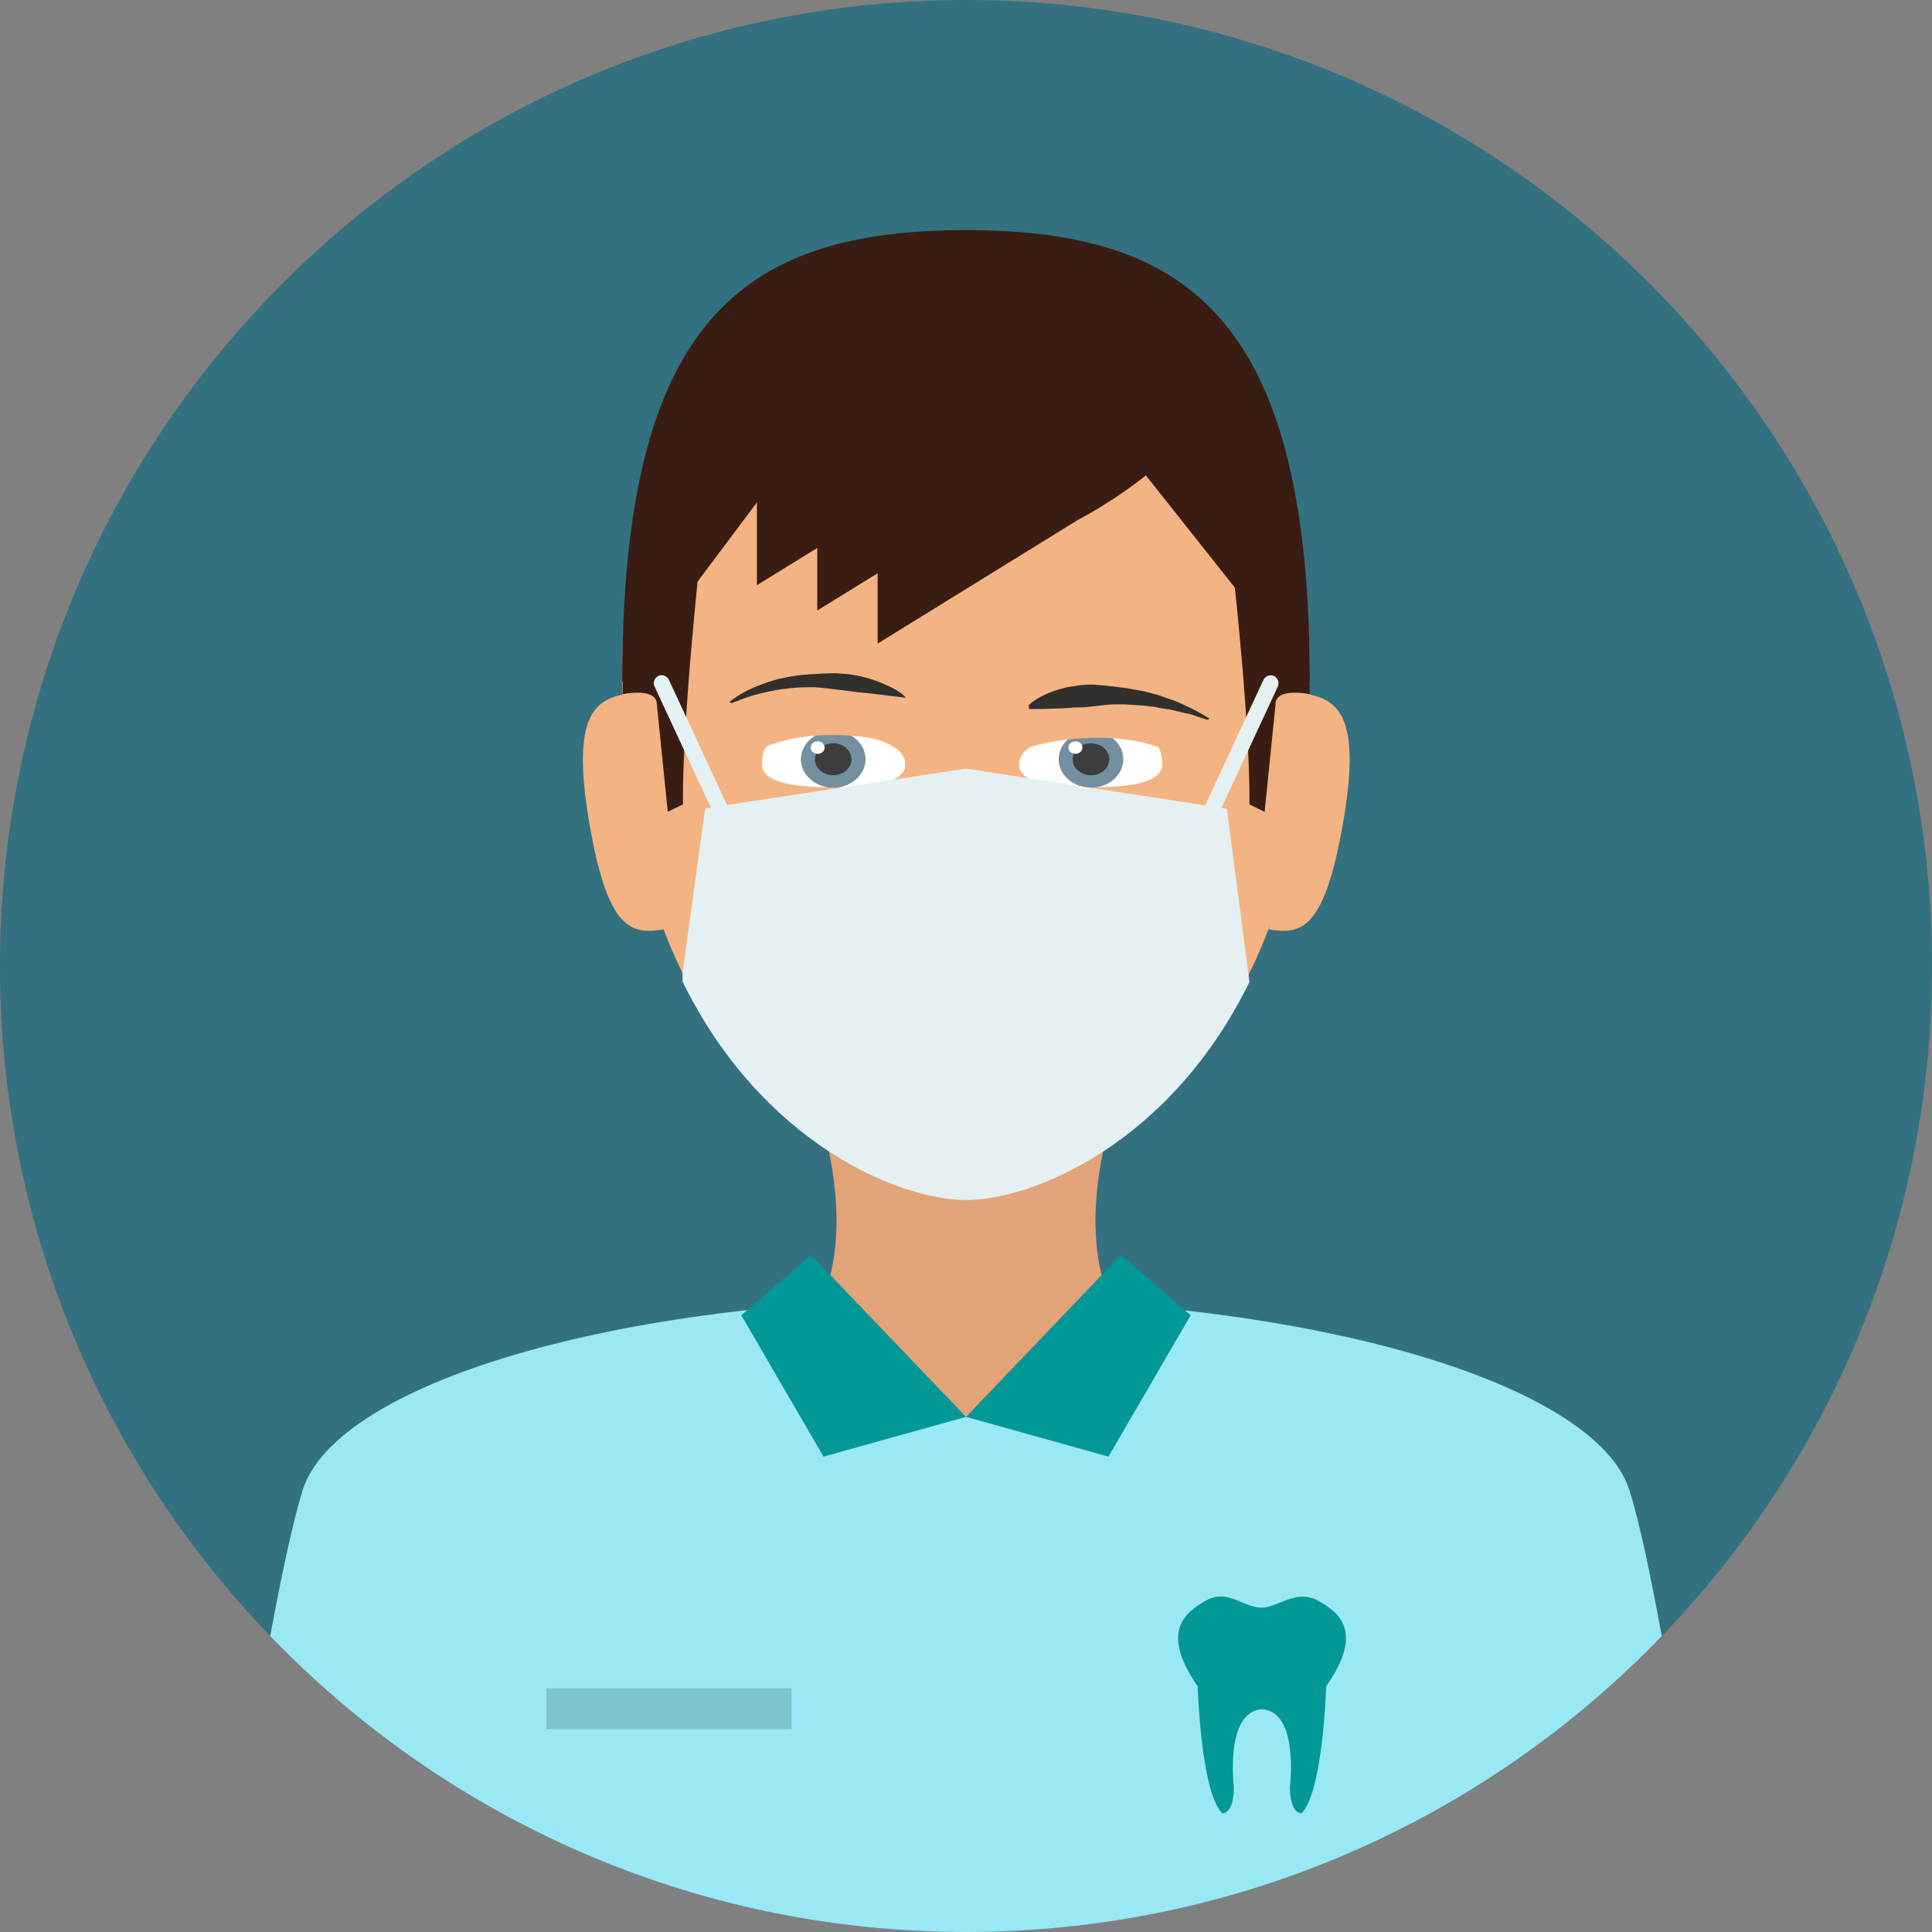 <?xml version="1.0" encoding="utf-8"?>
<!-- Generator: Adobe Illustrator 25.2.0, SVG Export Plug-In . SVG Version: 6.00 Build 0)  -->
<svg version="1.1" id="Layer_1" xmlns="http://www.w3.org/2000/svg" xmlns:xlink="http://www.w3.org/1999/xlink" x="0px" y="0px"
	 viewBox="0 0 496.2 496.2" style="enable-background:new 0 0 496.2 496.2;" xml:space="preserve">
<rect x="0" y="0" width="496.2" height="496.2" fill="#808080" stroke="none"/>
<style type="text/css">
	.st0{fill:#337180;}
	.st1{fill:#E2A379;}
	.st2{fill:#9AE8F4;}
	.st3{fill:#7AC6CE;}
	.st4{fill:#019897;}
	.st5{fill:#F4B382;}
	.st6{fill:#3A1D12;}
	.st7{fill:#30302E;}
	.st8{fill:#FFFFFF;}
	.st9{fill:#738FA0;}
	.st10{fill:#3D3D3D;}
	.st11{fill:#E4F0F2;}
</style>
<path class="st0" d="M496.2,248.1C496.2,111.1,385.1,0,248.1,0S0,111.1,0,248.1s111.1,248.1,248.1,248.1S496.2,385.1,496.2,248.1z"
	/>
<path class="st1" d="M287,282.1h-77.8c12.1,36.6,1,53.3,1,53.3l26.9,6.1h22l26.9-6.1C286,335.4,274.9,318.7,287,282.1z"/>
<path class="st2" d="M248.1,496.2c70.2,0,133.6-29.2,178.7-76c-2.8-15.1-5.6-28.9-8.3-37.4c-8.5-27.3-81.2-49.3-170.8-49.3
	s-161.5,22-170,49.3c-2.6,8.5-5.5,22.2-8.3,37.4C114.5,467,177.9,496.2,248.1,496.2z"/>
<rect x="140.3" y="433.6" class="st3" width="63" height="10.5"/>
<path class="st1" d="M210.2,335.4c0,0-14.8,28.4,37.6,28.4s38.2-28.4,38.2-28.4L247.8,317L210.2,335.4z"/>
<g>
	<polygon class="st4" points="305.8,337.8 287.9,322.3 248.1,363.9 284.7,374.1 	"/>
	<polygon class="st4" points="190.4,337.8 208.3,322.3 248.1,363.9 211.5,374.1 	"/>
</g>
<path class="st5" d="M336.4,175.2c0-92.4-39.5-113.6-88.3-113.6c-48.7,0-88.3,21.2-88.3,113.6c0,31.3,6.2,55.8,15.5,74.7
	c20.4,41.6,55.7,56.1,72.8,56.1s52.4-14.5,72.8-56.1C330.2,231,336.4,206.5,336.4,175.2z"/>
<g>
	<path class="st6" d="M336.4,175.2c0-92.4-30.3-116.1-88.3-116.1s-88.3,23.7-88.3,116.1l39.8-53.1c0,0,26.5,20,48.5,20
		s46.2-20,46.2-20L336.4,175.2z"/>
	<path class="st6" d="M165.5,140.8c-4.2,10.9-5.6,24.4-5.6,37.5c0,0,8.8-1.9,8.8,2.6l2.8,27.6l3.9-1.9c-0.2-23,4.9-68,4.9-68
		L165.5,140.8z"/>
	<path class="st6" d="M330.8,140.8c4.2,10.9,5.6,24.4,5.6,37.5c0,0-8.8-1.9-8.8,2.6l-2.8,27.6l-3.9-1.9c0.2-23-4.9-66.2-4.9-66.2
		L330.8,140.8z"/>
	<polygon class="st6" points="225.4,135.3 225.4,165.3 276.4,133.8 	"/>
	<polygon class="st6" points="209.9,126.8 209.9,156.8 260.9,125.3 	"/>
	<polygon class="st6" points="194.4,120.3 194.4,150.3 245.4,118.8 	"/>
</g>
<g>
	<path class="st5" d="M170.4,238.7c-8.4,1.4-14.4,0.1-19.1-27.7s1.7-31.5,10.1-32.9L170.4,238.7z"/>
	<path class="st5" d="M325.9,238.7c8.4,1.4,14.3,0.1,19.1-27.7c4.8-27.8-1.7-31.5-10.1-32.9L325.9,238.7z"/>
</g>
<path class="st4" d="M338.5,411.1c-5.6-3.1-10.4,1.8-14.4,1.8c-4.9,0-8.8-5-14.4-1.8c-5.7,3.2-11.6,8.2-2.1,22
	c0,0,0.8,27.1,6.3,32.6c0,0,3,0.4,3-6.8c0,0-2.4-19.3,7.2-19.9c9.6,0.5,7.2,19.9,7.2,19.9c0,7.2,3,6.8,3,6.8
	c5.5-5.5,6.3-32.6,6.3-32.6C350.2,419.4,344.3,414.3,338.5,411.1z"/>
<g>
	<path class="st7" d="M264.2,181.1c1.4-1.3,3.2-2.3,5.1-3.1c1-0.4,1.9-0.7,2.9-1s2-0.6,3.1-0.7c1.1-0.1,2.1-0.4,3.2-0.4
		c1.1-0.1,2.2-0.1,3.3,0l3.2,0.3c1.1,0.1,2.1,0.3,3.2,0.4c1.1,0.1,2.1,0.3,3.1,0.5s2.1,0.3,3.1,0.6l3,0.8c1,0.3,1.9,0.7,2.9,1
		c1.9,0.6,3.7,1.5,5.4,2.3c1.7,0.8,3.3,1.8,4.9,2.7l-0.4,0.4l-2.8-0.9c-0.9-0.3-1.8-0.7-2.8-0.8c-1.9-0.4-3.7-1-5.7-1.2
		c-1-0.1-1.9-0.4-2.8-0.5l-2.9-0.3c-0.9-0.1-1.9-0.1-2.9-0.2c-1-0.1-1.9-0.1-2.9-0.1c-1,0-1.9,0-2.8,0.1l-2.8,0.3
		c-0.9,0.1-1.9,0.2-2.8,0.3s-1.9,0.1-2.8,0.1c-0.5,0-0.9,0-1.4,0.1c-0.5,0-0.9,0.1-1.4,0.1c-1,0-1.9,0.1-2.9,0.1
		c-2,0.1-4,0.1-6.2,0.1L264.2,181.1z"/>
</g>
<g>
	<path class="st7" d="M232.6,179.2c-4.4-0.5-8.3-1.1-12.1-1.4c-1.9-0.2-3.7-0.5-5.6-0.7c-1.9-0.2-3.8-0.5-5.7-0.6
		c-1.8,0-3.9,0-5.7,0.2c-1.9,0.2-3.7,0.4-5.5,0.8c-3.7,0.7-7,1.8-10.1,3.1l-0.6-0.3c2.4-1.9,5.3-3.5,8.8-4.7
		c3.4-1.3,7.4-2.1,11.6-2.4c2.2-0.1,4.4-0.3,6.6-0.3c2.2,0.1,4.6,0.3,6.7,0.8c2.2,0.5,4.4,1.2,6.3,2.1c2,0.9,3.9,1.8,5.2,3.2
		L232.6,179.2z"/>
</g>
<path class="st8" d="M214.1,187.9c10.6,1,18.4,3.6,18.4,8.4s-8.2,5.9-18.4,5.9s-18.4-1.2-18.4-5.9S197.7,186.4,214.1,187.9z"/>
<ellipse class="st9" cx="214" cy="195" rx="8.3" ry="7.3"/>
<ellipse class="st10" cx="214" cy="195" rx="4.7" ry="4.1"/>
<ellipse class="st8" cx="210" cy="192" rx="1.8" ry="1.6"/>
<path class="st8" d="M298.5,196.3c0,4.7-8.2,5.9-18.4,5.9c-10.2,0-18.4-1.1-18.4-5.9s7.8-7.4,18.4-8.4
	C296.5,186.4,298.5,191.6,298.5,196.3z"/>
<ellipse class="st9" cx="280.2" cy="195" rx="8.3" ry="7.3"/>
<ellipse class="st10" cx="280.2" cy="195" rx="4.7" ry="4.1"/>
<ellipse class="st8" cx="276.2" cy="192" rx="1.8" ry="1.6"/>
<path class="st5" d="M194.3,193.9c-0.3-2.3,16.1-8.6,37.5-2.6c19.2,5.4-24.2-10.6-24.2-10.6L194.3,193.9z"/>
<path class="st5" d="M301.4,194.6c0.3-2.3-16.1-8.6-37.5-2.6c-19.2,5.4,24.2-10.6,24.2-10.6L301.4,194.6z"/>
<g>
	<path class="st11" d="M311.3,209.8c-0.3,0-0.6-0.1-0.8-0.2c-1-0.5-1.4-1.7-1-2.7l15-32.3c0.5-1,1.7-1.4,2.7-1c1,0.5,1.4,1.7,1,2.7
		l-15,32.3C312.8,209.3,312.1,209.8,311.3,209.8z"/>
	<path class="st11" d="M184.9,209.8c-0.8,0-1.5-0.4-1.8-1.2l-15-32.3c-0.5-1,0-2.2,1-2.7s2.2,0,2.7,1l15,32.3c0.5,1,0,2.2-1,2.7
		C185.4,209.7,185.1,209.8,184.9,209.8z"/>
	<path class="st11" d="M320.9,252.2l-5.8-44.5l-67-10.3l-67,10.2l-5.8,42.3v2.2c20.4,41.6,55.7,56.1,72.8,56.1
		S300.5,293.8,320.9,252.2L320.9,252.2z"/>
</g>
</svg>
